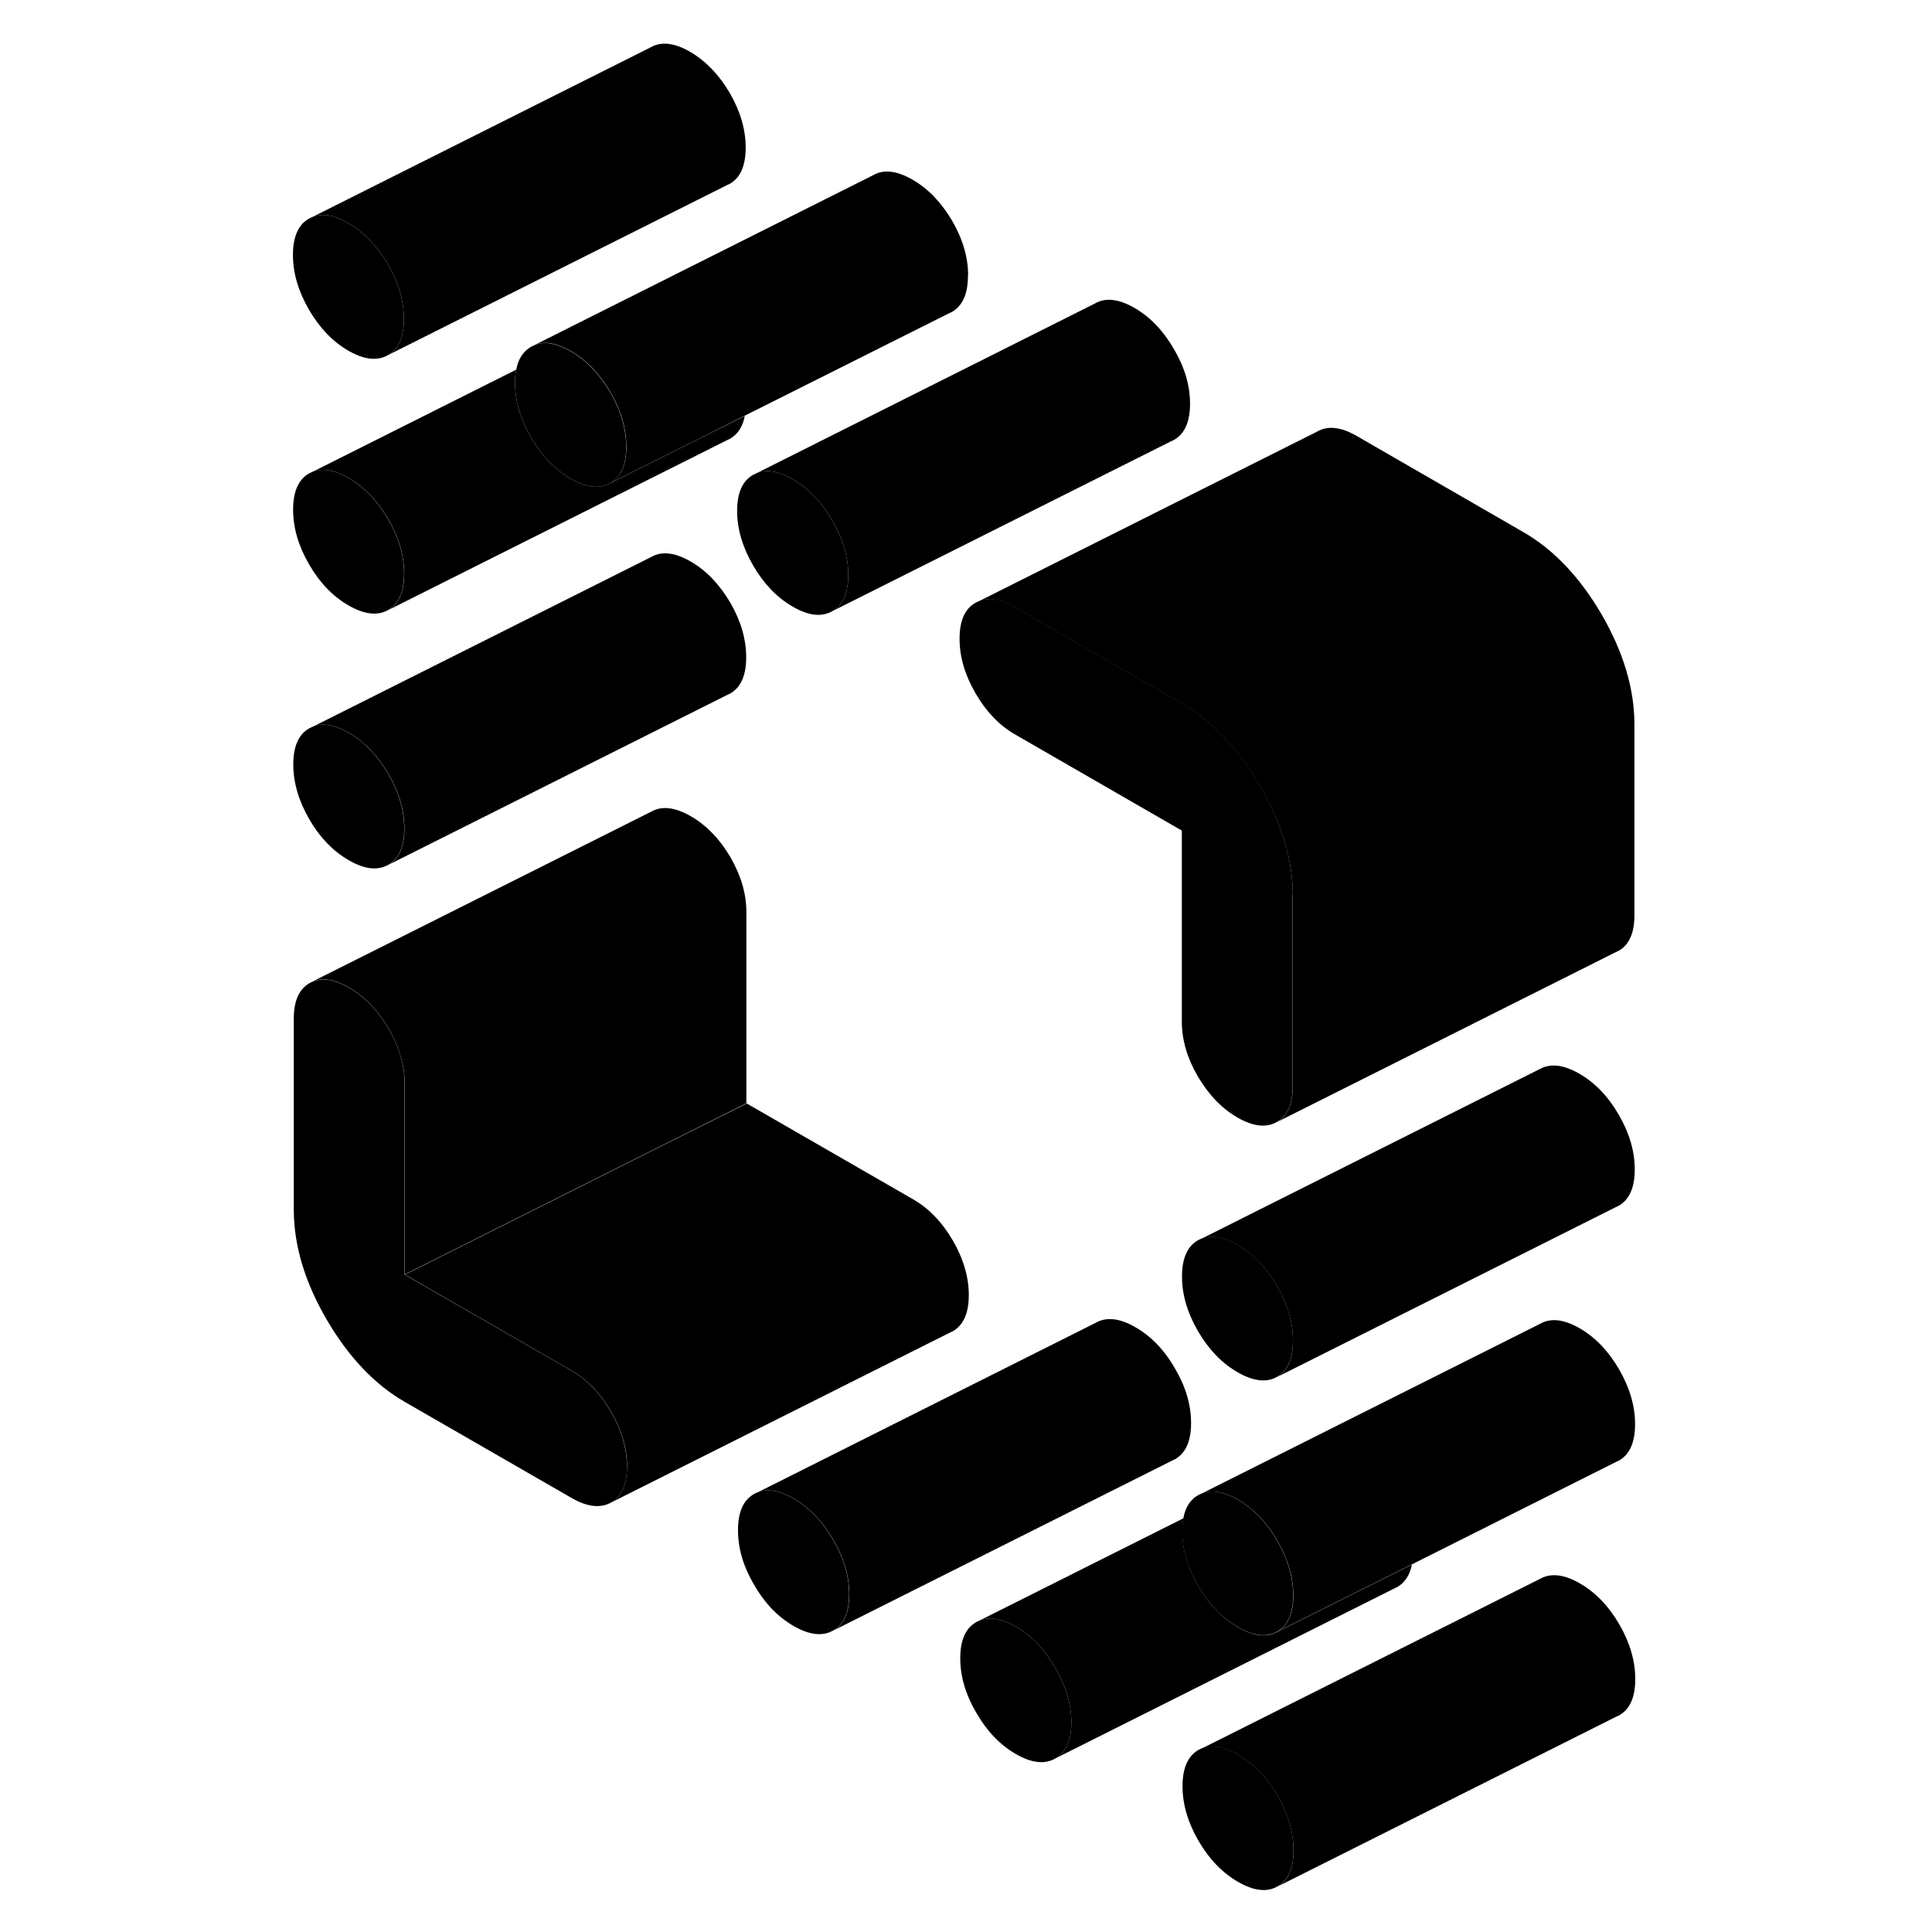 <svg width="48" height="48" viewBox="0 0 84 113" xmlns="http://www.w3.org/2000/svg" stroke-width="1px"
     stroke-linecap="round" stroke-linejoin="round">
    <path d="M47.224 97.55C46.604 96.47 45.834 95.67 44.914 95.14C44.084 94.66 43.374 94.54 42.794 94.78L42.604 94.87C41.974 95.23 41.664 95.93 41.664 96.99C41.664 98.05 41.974 99.11 42.604 100.18C43.224 101.26 43.994 102.06 44.914 102.59C45.834 103.12 46.604 103.21 47.224 102.85C47.844 102.5 48.164 101.79 48.164 100.74C48.164 99.69 47.844 98.62 47.224 97.55ZM8.214 45.27C7.584 44.2 6.814 43.39 5.894 42.86C5.064 42.38 4.364 42.26 3.774 42.51L3.584 42.6C2.964 42.95 2.654 43.66 2.654 44.71C2.654 45.76 2.964 46.83 3.584 47.91C4.204 48.98 4.974 49.78 5.894 50.31C6.814 50.85 7.584 50.93 8.214 50.58C8.834 50.22 9.144 49.52 9.144 48.46C9.144 47.4 8.834 46.34 8.214 45.27ZM34.174 30.44C33.554 29.37 32.784 28.56 31.864 28.03C31.034 27.55 30.334 27.43 29.744 27.68L29.554 27.77C28.924 28.12 28.614 28.83 28.614 29.88C28.614 30.93 28.924 32 29.554 33.08C30.174 34.15 30.944 34.95 31.864 35.48C32.784 36.02 33.554 36.1 34.174 35.75C34.804 35.39 35.114 34.69 35.114 33.63C35.114 32.57 34.804 31.51 34.174 30.44Z" class="pr-icon-iso-solid-stroke" stroke-linejoin="round"/>
    <path d="M35.164 93.25C35.164 94.31 34.854 95.01 34.224 95.37C33.604 95.72 32.834 95.63 31.914 95.1C30.994 94.57 30.224 93.77 29.604 92.69C28.974 91.62 28.664 90.56 28.664 89.5C28.664 88.44 28.974 87.74 29.604 87.38L29.794 87.29C30.374 87.05 31.084 87.17 31.914 87.65C32.834 88.18 33.604 88.98 34.224 90.06C34.854 91.13 35.164 92.19 35.164 93.25Z" class="pr-icon-iso-solid-stroke" stroke-linejoin="round"/>
    <path d="M61.154 108.22C61.154 109.27 60.844 109.98 60.224 110.33C59.604 110.69 58.834 110.6 57.914 110.07C56.994 109.54 56.224 108.74 55.594 107.66C54.974 106.59 54.664 105.52 54.664 104.47C54.664 103.42 54.974 102.71 55.594 102.35L55.784 102.26C56.374 102.02 57.084 102.14 57.914 102.62C58.834 103.15 59.604 103.95 60.224 105.02C60.844 106.1 61.154 107.16 61.154 108.22Z" class="pr-icon-iso-solid-stroke" stroke-linejoin="round"/>
    <path d="M61.124 78.41C61.124 79.46 60.814 80.17 60.194 80.53C59.574 80.88 58.804 80.79 57.884 80.26C56.964 79.73 56.194 78.93 55.564 77.85C54.944 76.78 54.634 75.72 54.634 74.66C54.634 73.6 54.944 72.9 55.564 72.54L55.754 72.45C56.344 72.21 57.054 72.33 57.884 72.81C58.804 73.34 59.574 74.14 60.194 75.22C60.814 76.29 61.124 77.35 61.124 78.41Z" class="pr-icon-iso-solid-stroke" stroke-linejoin="round"/>
    <path d="M22.174 85.76C22.174 86.82 21.864 87.52 21.244 87.88C20.614 88.23 19.844 88.14 18.924 87.61L9.184 82C7.394 80.97 5.874 79.35 4.594 77.16C3.324 74.97 2.694 72.85 2.684 70.8V59.62C2.674 58.56 2.984 57.86 3.604 57.5L3.794 57.41C4.374 57.17 5.084 57.29 5.914 57.77C6.834 58.3 7.604 59.1 8.234 60.17C8.854 61.25 9.164 62.31 9.164 63.37V74.55L18.914 80.16C19.834 80.69 20.604 81.49 21.234 82.57C21.854 83.64 22.164 84.71 22.164 85.76H22.174Z" class="pr-icon-iso-solid-stroke" stroke-linejoin="round"/>
    <path d="M9.124 18.65C9.124 19.71 8.814 20.42 8.194 20.77C7.564 21.13 6.794 21.04 5.874 20.51C4.954 19.98 4.184 19.17 3.564 18.1C2.944 17.03 2.634 15.96 2.634 14.91C2.634 13.86 2.944 13.14 3.564 12.79L3.754 12.7C4.344 12.45 5.044 12.57 5.874 13.05C6.794 13.59 7.564 14.39 8.194 15.46C8.814 16.53 9.124 17.6 9.124 18.65Z" class="pr-icon-iso-solid-stroke" stroke-linejoin="round"/>
    <path d="M9.134 33.56C9.134 34.61 8.823 35.32 8.203 35.68C7.573 36.03 6.804 35.94 5.884 35.41C4.964 34.88 4.193 34.08 3.573 33C2.953 31.93 2.644 30.87 2.644 29.81C2.644 28.75 2.953 28.05 3.573 27.69L3.764 27.6C4.344 27.36 5.054 27.48 5.884 27.96C6.804 28.49 7.573 29.29 8.203 30.37C8.823 31.44 9.134 32.5 9.134 33.56Z" class="pr-icon-iso-solid-stroke" stroke-linejoin="round"/>
    <path d="M61.104 52.33V63.5C61.114 64.56 60.804 65.27 60.184 65.62C59.564 65.98 58.794 65.89 57.874 65.36C56.954 64.83 56.184 64.02 55.554 62.95C54.934 61.88 54.624 60.81 54.624 59.76V48.58L44.874 42.96C43.954 42.43 43.184 41.63 42.564 40.56C41.934 39.48 41.624 38.42 41.624 37.36C41.624 36.3 41.934 35.6 42.564 35.25L42.754 35.16C43.344 34.91 44.044 35.03 44.874 35.51L54.614 41.13C56.404 42.16 57.924 43.77 59.204 45.96C60.474 48.16 61.104 50.28 61.114 52.33H61.104Z" class="pr-icon-iso-solid-stroke" stroke-linejoin="round"/>
    <path d="M68.084 91.49C67.964 92.13 67.664 92.57 67.214 92.83L67.024 92.92L47.224 102.85C47.844 102.5 48.164 101.79 48.164 100.74C48.164 99.69 47.844 98.62 47.224 97.55C46.604 96.47 45.834 95.67 44.914 95.14C44.084 94.66 43.374 94.54 42.794 94.78L54.724 88.8C54.674 89.03 54.654 89.29 54.654 89.57C54.654 90.63 54.964 91.69 55.584 92.77C56.214 93.84 56.984 94.64 57.904 95.17C58.824 95.71 59.594 95.79 60.214 95.44L65.424 92.83H65.434L68.094 91.5L68.084 91.49Z" class="pr-icon-iso-solid-stroke" stroke-linejoin="round"/>
    <path d="M81.094 42.32V53.49C81.104 54.55 80.794 55.26 80.174 55.61L79.984 55.7L60.184 65.63C60.804 65.28 61.114 64.57 61.114 63.51V52.34C61.104 50.29 60.474 48.17 59.194 45.97C57.914 43.78 56.394 42.17 54.604 41.14L44.864 35.52C44.034 35.04 43.334 34.92 42.744 35.17L62.544 25.24C63.164 24.88 63.934 24.97 64.854 25.5L74.594 31.12C76.384 32.15 77.904 33.76 79.184 35.95C80.454 38.15 81.084 40.27 81.094 42.32Z" class="pr-icon-iso-solid-stroke" stroke-linejoin="round"/>
    <path d="M81.114 68.4C81.114 69.45 80.804 70.16 80.184 70.52L79.994 70.61L60.194 80.54C60.814 80.18 61.124 79.47 61.124 78.42C61.124 77.37 60.814 76.3 60.194 75.23C59.574 74.15 58.804 73.35 57.884 72.82C57.054 72.34 56.344 72.22 55.754 72.46L75.554 62.53C76.184 62.18 76.954 62.27 77.874 62.8C78.794 63.33 79.564 64.13 80.184 65.21C80.804 66.28 81.114 67.34 81.114 68.4Z" class="pr-icon-iso-solid-stroke" stroke-linejoin="round"/>
    <path d="M81.144 98.21C81.144 99.26 80.834 99.97 80.214 100.32L80.024 100.41L60.224 110.34C60.844 109.99 61.154 109.28 61.154 108.23C61.154 107.18 60.844 106.11 60.224 105.03C59.604 103.96 58.834 103.16 57.914 102.63C57.084 102.15 56.374 102.03 55.784 102.27L75.584 92.34C76.214 91.99 76.984 92.08 77.904 92.61C78.824 93.14 79.594 93.94 80.214 95.01C80.834 96.09 81.144 97.15 81.144 98.21Z" class="pr-icon-iso-solid-stroke" stroke-linejoin="round"/>
    <path d="M81.133 83.3C81.133 84.36 80.823 85.06 80.203 85.42L80.013 85.51L68.093 91.49L65.433 92.82H65.424L60.213 95.43C60.833 95.07 61.143 94.37 61.143 93.31C61.143 92.25 60.833 91.19 60.213 90.12C59.593 89.05 58.823 88.24 57.903 87.71C57.723 87.61 57.553 87.52 57.393 87.46H57.383C56.773 87.2 56.243 87.16 55.773 87.36L75.573 77.43C76.203 77.07 76.973 77.16 77.893 77.69C78.813 78.22 79.583 79.03 80.203 80.1C80.823 81.17 81.133 82.24 81.133 83.29V83.3Z" class="pr-icon-iso-solid-stroke" stroke-linejoin="round"/>
    <path d="M61.133 93.31C61.133 94.37 60.824 95.07 60.203 95.43C59.584 95.78 58.814 95.7 57.894 95.16C56.974 94.63 56.203 93.83 55.574 92.76C54.953 91.68 54.644 90.62 54.644 89.56C54.644 89.28 54.663 89.02 54.714 88.79C54.834 88.15 55.123 87.71 55.574 87.45L55.764 87.36C56.233 87.16 56.764 87.2 57.373 87.46H57.383C57.544 87.52 57.714 87.61 57.894 87.71C58.814 88.24 59.584 89.05 60.203 90.12C60.824 91.19 61.133 92.26 61.133 93.31Z" class="pr-icon-iso-solid-stroke" stroke-linejoin="round"/>
    <path d="M42.794 94.78L42.603 94.87" class="pr-icon-iso-solid-stroke" stroke-linejoin="round"/>
    <path d="M55.164 83.23C55.164 84.29 54.854 84.99 54.224 85.35L54.034 85.44L34.234 95.37C34.864 95.01 35.174 94.31 35.174 93.25C35.174 92.19 34.864 91.13 34.234 90.06C33.614 88.98 32.844 88.18 31.924 87.65C31.094 87.17 30.384 87.05 29.804 87.29L49.604 77.36C50.224 77.01 50.994 77.1 51.914 77.63C52.834 78.16 53.604 78.96 54.224 80.04C54.854 81.11 55.164 82.17 55.164 83.23Z" class="pr-icon-iso-solid-stroke" stroke-linejoin="round"/>
    <path d="M42.164 75.74C42.164 76.8 41.853 77.5 41.233 77.86L41.044 77.95L21.244 87.88C21.863 87.52 22.174 86.82 22.174 85.76C22.174 84.7 21.863 83.64 21.244 82.57C20.613 81.49 19.844 80.69 18.924 80.16L9.184 74.55L24.444 66.9L29.174 64.54L38.914 70.15C39.834 70.68 40.603 71.48 41.233 72.56C41.853 73.63 42.164 74.7 42.164 75.75V75.74Z" class="pr-icon-iso-solid-stroke" stroke-linejoin="round"/>
    <path d="M29.154 53.35V64.53L24.434 66.89L9.174 74.54V63.36C9.164 62.3 8.854 61.24 8.234 60.16C7.604 59.09 6.834 58.29 5.914 57.76C5.084 57.28 4.374 57.16 3.794 57.4L23.594 47.47C24.214 47.12 24.984 47.21 25.904 47.74C26.824 48.27 27.594 49.07 28.224 50.14C28.844 51.22 29.154 52.28 29.154 53.34V53.35Z" class="pr-icon-iso-solid-stroke" stroke-linejoin="round"/>
    <path d="M29.144 38.44C29.144 39.5 28.834 40.2 28.214 40.56L28.024 40.65L8.224 50.58C8.844 50.22 9.154 49.52 9.154 48.46C9.154 47.4 8.844 46.34 8.224 45.27C7.594 44.2 6.824 43.39 5.904 42.86C5.074 42.38 4.374 42.26 3.784 42.51L23.584 32.58C24.204 32.22 24.974 32.31 25.894 32.84C26.814 33.37 27.584 34.18 28.214 35.25C28.834 36.32 29.144 37.39 29.144 38.44Z" class="pr-icon-iso-solid-stroke" stroke-linejoin="round"/>
    <path d="M3.774 42.51L3.584 42.6" class="pr-icon-iso-solid-stroke" stroke-linejoin="round"/>
    <path d="M22.124 26.14C22.124 27.2 21.814 27.9 21.194 28.26C20.564 28.61 19.794 28.53 18.874 28C17.954 27.46 17.184 26.66 16.564 25.59C15.944 24.51 15.624 23.45 15.624 22.39C15.624 22.11 15.644 21.85 15.694 21.62C15.814 20.98 16.114 20.54 16.564 20.28L16.754 20.19C17.214 19.99 17.744 20.03 18.354 20.29H18.364C18.524 20.35 18.694 20.44 18.874 20.54C19.794 21.07 20.564 21.88 21.194 22.95C21.814 24.02 22.124 25.09 22.124 26.14Z" class="pr-icon-iso-solid-stroke" stroke-linejoin="round"/>
    <path d="M55.104 23.61C55.104 24.67 54.794 25.37 54.164 25.73L53.974 25.82L34.174 35.75C34.804 35.39 35.114 34.69 35.114 33.63C35.114 32.57 34.804 31.51 34.174 30.44C33.554 29.37 32.784 28.56 31.864 28.03C31.034 27.55 30.334 27.43 29.744 27.68L49.544 17.75C50.164 17.39 50.934 17.48 51.854 18.01C52.774 18.54 53.544 19.35 54.164 20.42C54.794 21.49 55.104 22.56 55.104 23.61Z" class="pr-icon-iso-solid-stroke" stroke-linejoin="round"/>
    <path d="M29.744 27.68L29.554 27.77" class="pr-icon-iso-solid-stroke" stroke-linejoin="round"/>
    <path d="M29.064 24.32C28.944 24.95 28.653 25.4 28.203 25.66L28.013 25.75L8.213 35.68C8.833 35.32 9.143 34.61 9.143 33.56C9.143 32.51 8.833 31.44 8.213 30.37C7.583 29.29 6.813 28.49 5.893 27.96C5.063 27.48 4.353 27.36 3.773 27.6L15.694 21.62C15.643 21.85 15.623 22.11 15.623 22.39C15.623 23.45 15.944 24.51 16.564 25.59C17.183 26.66 17.953 27.46 18.873 28C19.793 28.53 20.564 28.61 21.194 28.26L26.393 25.66L29.053 24.33L29.064 24.32Z" class="pr-icon-iso-solid-stroke" stroke-linejoin="round"/>
    <path d="M42.114 16.12C42.114 17.18 41.804 17.88 41.184 18.24L40.994 18.33L29.064 24.31L26.404 25.65L21.204 28.25C21.824 27.89 22.134 27.19 22.134 26.13C22.134 25.07 21.824 24.01 21.204 22.94C20.574 21.87 19.804 21.06 18.884 20.53C18.704 20.43 18.534 20.34 18.374 20.28H18.364C17.754 20.02 17.224 19.98 16.764 20.18L36.564 10.25C37.184 9.89 37.954 9.98 38.874 10.51C39.794 11.04 40.564 11.85 41.194 12.92C41.814 13.99 42.124 15.06 42.124 16.11L42.114 16.12Z" class="pr-icon-iso-solid-stroke" stroke-linejoin="round"/>
    <path d="M29.114 8.63C29.114 9.69 28.804 10.4 28.184 10.75L27.994 10.84L8.194 20.77C8.814 20.42 9.124 19.71 9.124 18.65C9.124 17.59 8.814 16.53 8.194 15.46C7.564 14.39 6.794 13.59 5.874 13.05C5.044 12.57 4.344 12.45 3.754 12.7L23.554 2.77C24.174 2.41 24.944 2.5 25.864 3.03C26.784 3.57 27.554 4.37 28.184 5.44C28.804 6.51 29.114 7.58 29.114 8.63Z" class="pr-icon-iso-solid-stroke" stroke-linejoin="round"/>
</svg>